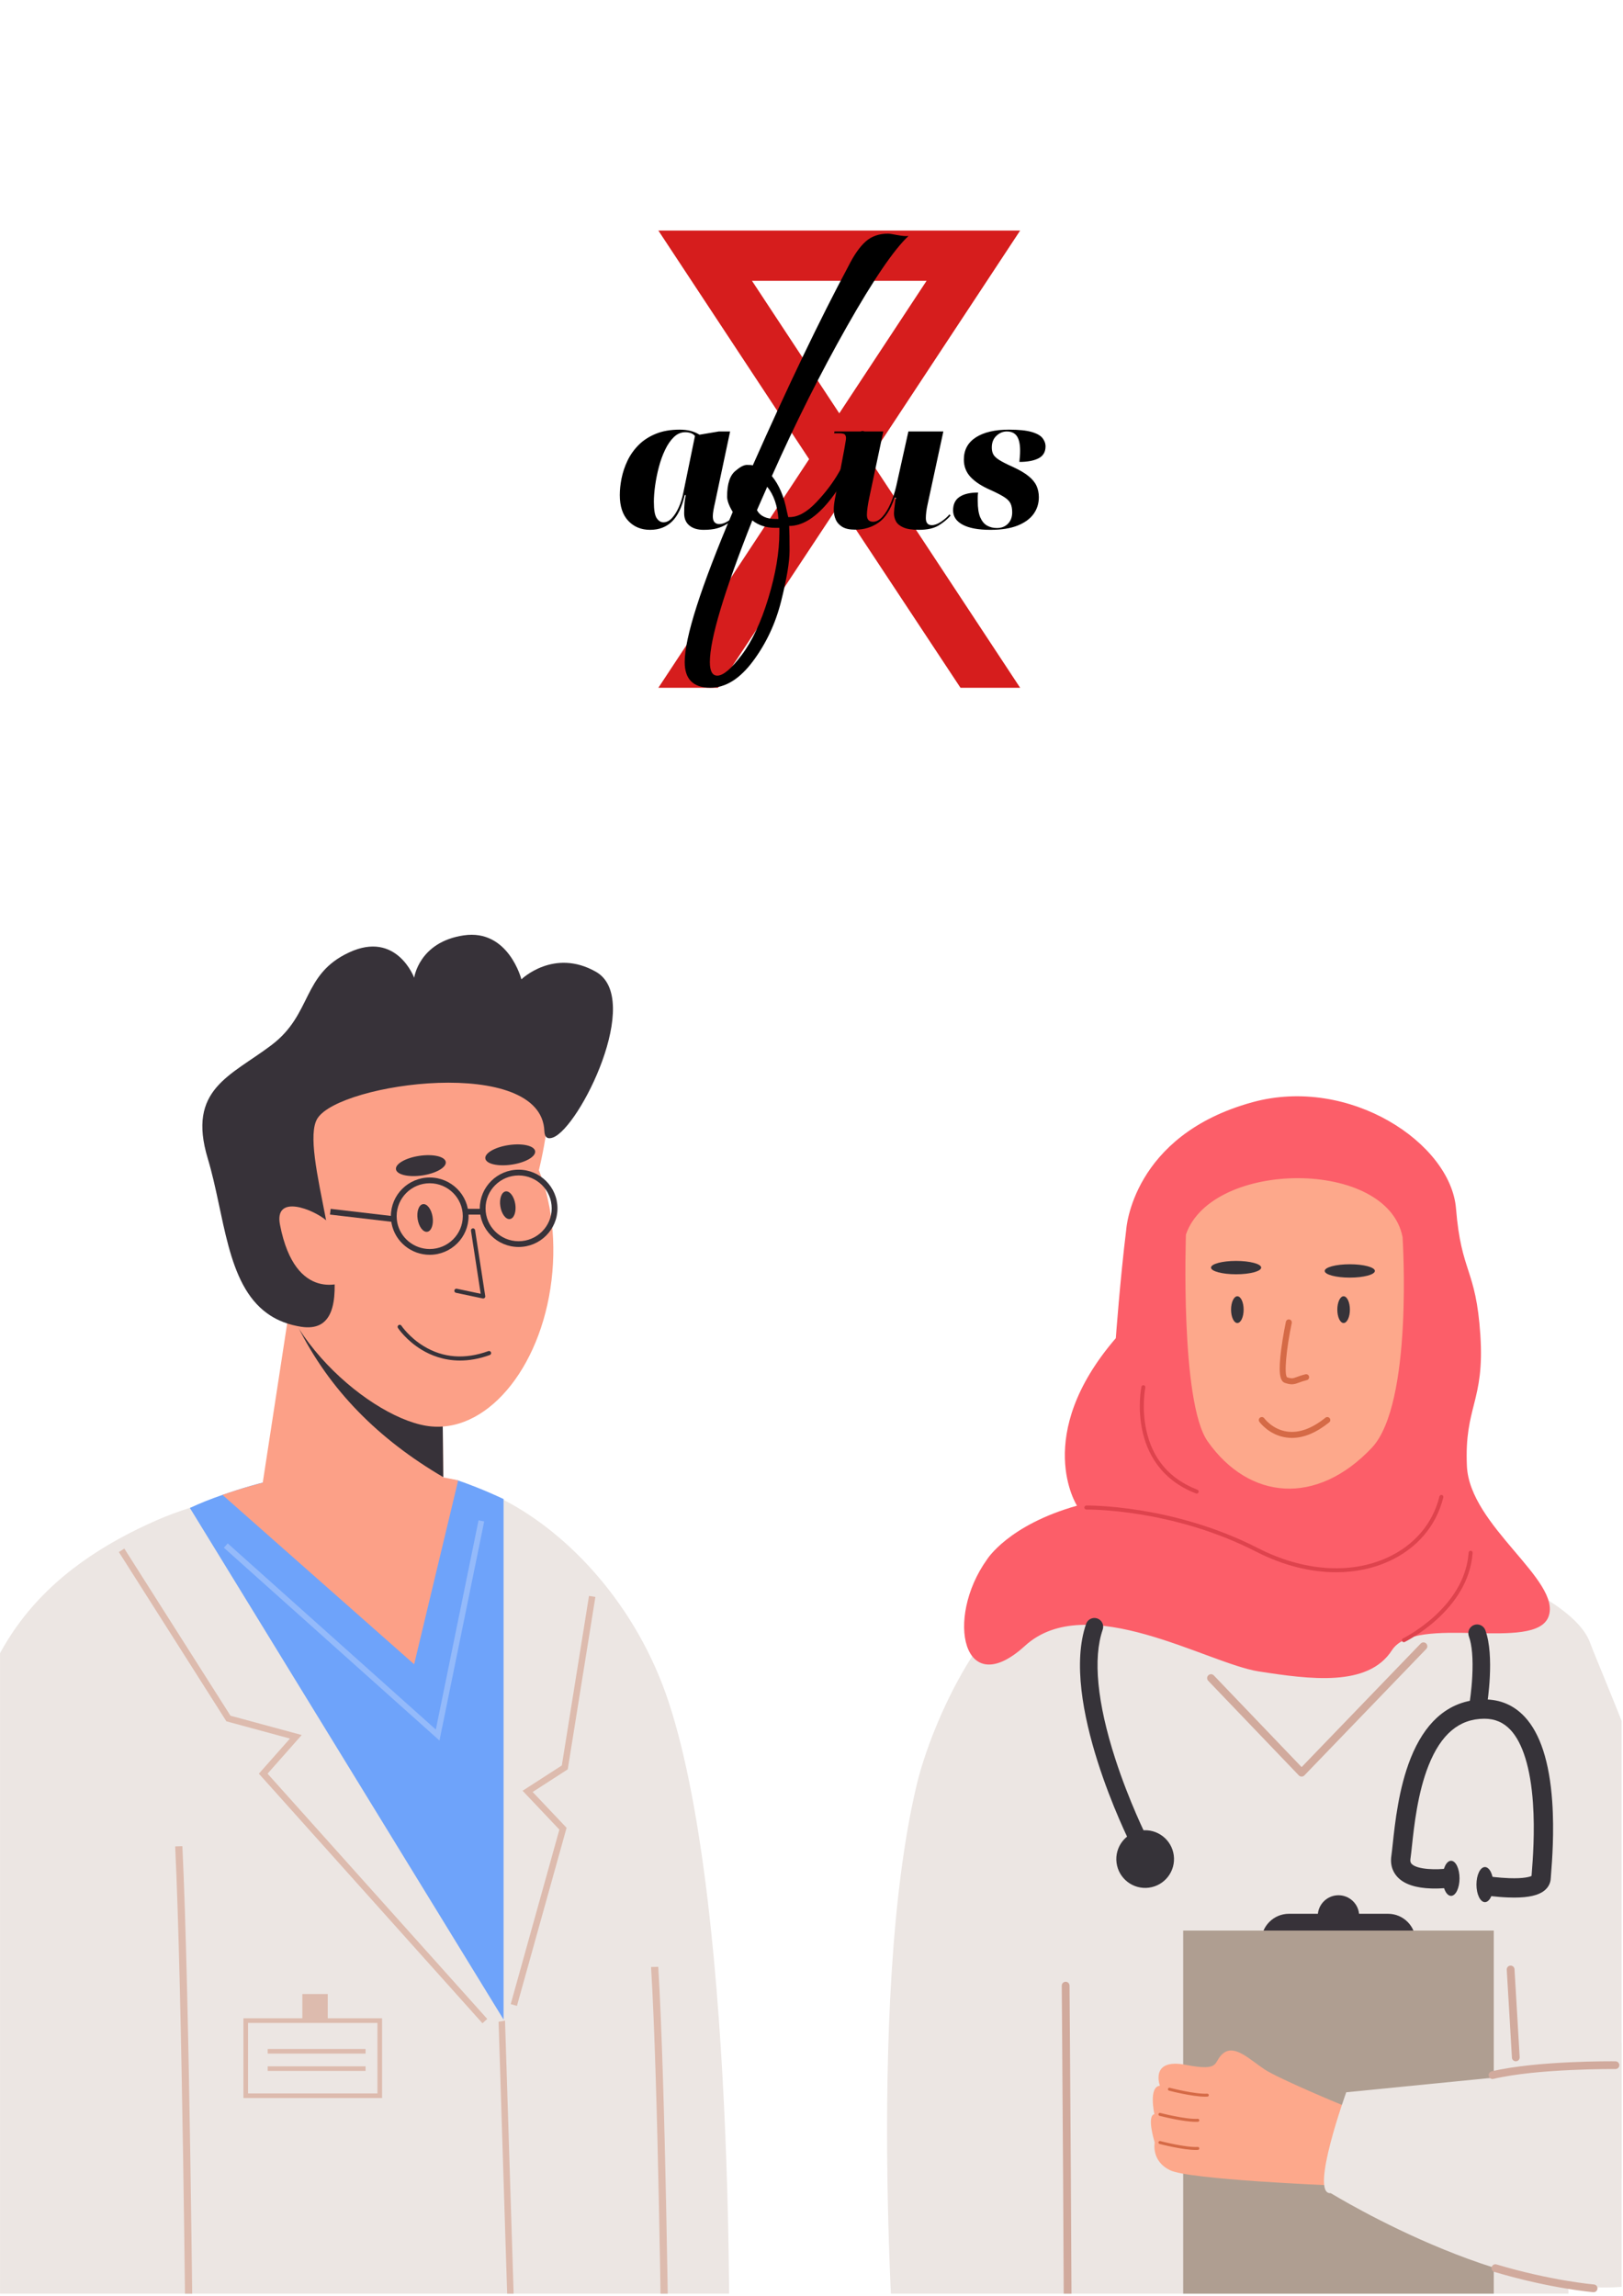 <svg xmlns="http://www.w3.org/2000/svg" xmlns:xlink="http://www.w3.org/1999/xlink" width="793" zoomAndPan="magnify" viewBox="0 0 595.5 842.25" height="1122" preserveAspectRatio="xMidYMid meet" version="1.0"><defs><g/><clipPath id="fb8562746e"><path d="M 0.016 542.27 L 267.598 542.27 L 267.598 841.5 L 0.016 841.5 Z M 0.016 542.27 " clip-rule="nonzero"/></clipPath><clipPath id="bbab5626fa"><path d="M 182 741 L 190 741 L 190 841.5 L 182 841.5 Z M 182 741 " clip-rule="nonzero"/></clipPath><clipPath id="f7513f44cf"><path d="M 64 677 L 71 677 L 71 841.5 L 64 841.5 Z M 64 677 " clip-rule="nonzero"/></clipPath><clipPath id="0b776dc1ca"><path d="M 238 721 L 246 721 L 246 841.5 L 238 841.5 Z M 238 721 " clip-rule="nonzero"/></clipPath><clipPath id="ae6bfb7387"><path d="M 325 563 L 594.984 563 L 594.984 841.5 L 325 841.5 Z M 325 563 " clip-rule="nonzero"/></clipPath><clipPath id="2cd63fdac4"><path d="M 434 708 L 549 708 L 549 841.5 L 434 841.5 Z M 434 708 " clip-rule="nonzero"/></clipPath><clipPath id="3c65fd5d87"><path d="M 485 740.012 L 594.984 740.012 L 594.984 839.844 L 485 839.844 Z M 485 740.012 " clip-rule="nonzero"/></clipPath><clipPath id="738e31055a"><path d="M 389 727 L 394 727 L 394 841.5 L 389 841.5 Z M 389 727 " clip-rule="nonzero"/></clipPath><clipPath id="b2d4099d6c"><path d="M 546 756 L 594.984 756 L 594.984 763 L 546 763 Z M 546 756 " clip-rule="nonzero"/></clipPath></defs><g clip-path="url(#fb8562746e)"><path fill="#ece6e3" d="M -11.125 879.398 C -3.656 884.387 178.395 879.879 178.395 879.879 L 267.379 881.32 C 267.379 881.32 271.297 703.586 245.418 624.625 C 233.73 588.973 208.785 562.59 184.77 550.211 C 182.598 549.086 180.477 548.07 178.422 547.16 C 176.043 546.105 172.367 545.172 167.781 544.422 C 166.184 544.152 164.461 543.906 162.652 543.688 C 144.586 541.5 117.023 541.637 96.062 546.137 C 95.137 546.34 94.219 546.547 93.32 546.766 C 89.68 547.641 86.16 548.508 82.762 549.395 C 78.289 550.559 74.023 551.754 69.984 553.039 C 69.977 553.047 69.961 553.047 69.957 553.051 C 65.523 554.465 61.355 555.992 57.457 557.707 C 20.059 574.176 -18.414 604.648 -11.867 677.215 C -4.664 756.918 -8.285 846.09 -11.125 879.398 " fill-opacity="1" fill-rule="nonzero"/></g><path fill="#6ea3fa" d="M 69.672 553.184 L 184.766 740.918 L 184.766 549.91 C 177.367 546.441 171.352 544.215 168.102 543.098 C 166.414 542.523 127.18 537.566 103.582 542.238 C 95.574 543.828 88.309 546.082 81.625 548.391 C 77.387 549.855 73.406 551.445 69.672 553.184 " fill-opacity="1" fill-rule="nonzero"/><path fill="#fca087" d="M 81.625 548.391 L 151.957 610.547 L 168.102 543.098 C 166.414 542.523 133.934 535.809 103.582 542.238 C 95.594 543.934 88.309 546.082 81.625 548.391 " fill-opacity="1" fill-rule="nonzero"/><g clip-path="url(#bbab5626fa)"><path fill="#ddbbae" d="M 182.938 741.727 L 187.289 879.879 L 189.664 879.867 L 185.305 741.316 L 182.938 741.727 " fill-opacity="1" fill-rule="nonzero"/></g><path fill="#ddbbae" d="M 189.672 735.902 L 207.887 670.555 L 195.441 657.41 L 208.312 649.098 L 208.398 648.574 L 218.453 585.836 L 216.113 585.457 L 206.141 647.676 L 191.75 656.961 L 205.242 671.215 L 187.387 735.262 L 189.672 735.902 " fill-opacity="1" fill-rule="nonzero"/><path fill="#ddbbae" d="M 177.016 742.281 L 178.777 740.688 L 98.168 650.688 L 110.703 636.508 L 84.566 629.426 L 45.617 568.094 L 43.617 569.371 L 83.066 631.48 L 106.391 637.805 L 94.984 650.695 L 95.695 651.484 L 177.016 742.281 " fill-opacity="1" fill-rule="nonzero"/><g clip-path="url(#f7513f44cf)"><path fill="#ddbbae" d="M 68.297 881.801 L 70.938 881.785 C 70.727 857.094 69.508 731.188 66.914 677.293 L 64.273 677.379 C 66.859 731.242 68.078 857.117 68.297 881.801 " fill-opacity="1" fill-rule="nonzero"/></g><g clip-path="url(#0b776dc1ca)"><path fill="#ddbbae" d="M 242.906 880.84 L 245.547 880.824 C 245.336 861.598 244.117 763.539 241.523 721.562 L 238.883 721.633 C 241.469 763.582 242.688 861.613 242.906 880.84 " fill-opacity="1" fill-rule="nonzero"/></g><path fill="#fca087" d="M 94.516 556.219 L 112.023 548.16 L 156.883 550.156 L 162.715 550.422 L 162.441 522.219 L 162.367 514.273 L 162.312 508.906 L 140.344 491.281 L 122.965 477.348 L 115.883 471.664 L 114.098 470.234 L 111.141 467.863 L 110.734 469.07 L 110.594 469.492 L 109.953 471.383 L 108.5 475.629 L 105.559 484.238 L 94.516 556.219 " fill-opacity="1" fill-rule="nonzero"/><path fill="#373239" d="M 109.168 486.336 C 120.875 510.004 138.938 527.988 162.637 541.883 L 162.441 522.219 L 162.559 514.305 L 162.715 503.676 L 159.988 501.707 L 124.703 476.266 L 109.168 486.336 " fill-opacity="1" fill-rule="nonzero"/><path fill="#fca087" d="M 112.164 393.938 C 131.344 383.055 195.035 363.957 198.648 376.668 C 212.742 426.242 172.062 488.848 170.18 503.184 C 168.305 517.52 113.336 477.277 113.336 477.277 L 112.164 393.938 " fill-opacity="1" fill-rule="nonzero"/><path fill="#fca087" d="M 202.676 466.586 C 199.797 499.715 179.98 525.098 158.414 523.293 C 136.844 521.484 97.121 487.395 100 454.266 C 102.883 421.141 147.266 401.52 168.836 403.328 C 190.402 405.137 205.555 433.457 202.676 466.586 " fill-opacity="1" fill-rule="nonzero"/><path fill="#373239" d="M 76.227 424.949 C 82.496 445.793 83.012 470.965 98.039 481.785 C 99.418 482.785 100.914 483.664 102.547 484.391 C 104.504 485.281 106.664 485.969 109.047 486.438 C 109.496 486.531 109.961 486.609 110.441 486.691 C 111.887 486.918 113.191 486.957 114.355 486.82 C 115.34 486.711 116.227 486.473 117.02 486.109 C 117.66 485.832 118.238 485.469 118.758 485.027 C 121.84 482.473 122.887 477.457 122.793 471.156 C 122.699 464.316 121.262 455.965 119.648 447.605 C 118.094 439.551 116.375 431.496 115.535 424.777 C 114.719 418.281 114.719 413.035 116.473 410.25 C 124.73 397.098 198.715 387.059 199.734 414.902 C 199.824 417.344 201.043 417.953 202.934 417.238 C 212.719 413.516 236.035 366.289 218.633 356.426 C 203.168 347.66 191.305 359.211 191.305 359.211 C 191.305 359.211 186.574 340.637 170.129 343.078 C 153.695 345.527 151.969 358.629 151.969 358.629 C 151.969 358.629 145.551 341.23 128.113 349.328 C 110.672 357.422 114.707 371.887 99.652 383.305 C 84.59 394.727 68.559 399.477 76.227 424.949 " fill-opacity="1" fill-rule="nonzero"/><path fill="#fca087" d="M 119.82 447.754 C 115.078 443.629 100.504 437.781 102.734 449.281 C 108.414 478.594 126.551 470.172 126.551 470.172 L 119.82 447.754 " fill-opacity="1" fill-rule="nonzero"/><path fill="#373239" d="M 177.289 476.328 C 177.484 476.328 177.672 476.258 177.816 476.117 C 177.996 475.945 178.082 475.695 178.043 475.449 L 174.309 451.223 C 174.246 450.809 173.859 450.523 173.441 450.586 C 173.027 450.648 172.742 451.039 172.809 451.457 L 176.371 474.59 L 167.617 472.742 C 167.207 472.656 166.801 472.918 166.715 473.336 C 166.629 473.746 166.895 474.152 167.305 474.234 L 177.133 476.312 C 177.184 476.324 177.238 476.328 177.289 476.328 " fill-opacity="1" fill-rule="nonzero"/><path fill="#373239" d="M 189.062 441.691 C 189.492 444.492 188.617 446.949 187.102 447.172 C 185.59 447.398 184.012 445.309 183.582 442.512 C 183.148 439.711 184.027 437.254 185.539 437.027 C 187.055 436.805 188.629 438.895 189.062 441.691 " fill-opacity="1" fill-rule="nonzero"/><path fill="#373239" d="M 158.719 446.367 C 159.152 449.172 158.273 451.621 156.762 451.848 C 155.246 452.07 153.668 449.984 153.238 447.184 C 152.809 444.383 153.688 441.93 155.195 441.707 C 156.711 441.477 158.289 443.566 158.719 446.367 " fill-opacity="1" fill-rule="nonzero"/><path fill="#373239" d="M 163.555 426.211 C 163.863 428.195 160.02 430.41 154.973 431.16 C 149.926 431.906 145.594 430.91 145.285 428.926 C 144.98 426.945 148.824 424.73 153.867 423.98 C 158.914 423.23 163.25 424.227 163.555 426.211 " fill-opacity="1" fill-rule="nonzero"/><path fill="#373239" d="M 196.348 422.258 C 196.648 424.238 192.809 426.457 187.762 427.199 C 182.719 427.953 178.379 426.953 178.078 424.973 C 177.77 422.992 181.613 420.777 186.656 420.027 C 191.703 419.277 196.039 420.273 196.348 422.258 " fill-opacity="1" fill-rule="nonzero"/><path fill="#373239" d="M 168.793 499.094 C 172.066 499.094 175.711 498.52 179.699 497.07 C 180.098 496.926 180.297 496.488 180.156 496.094 C 180.012 495.695 179.574 495.492 179.18 495.633 C 170.574 498.758 162.605 498.152 155.488 493.828 C 150.148 490.586 147.312 486.348 147.285 486.309 C 147.051 485.957 146.582 485.859 146.23 486.094 C 145.883 486.324 145.781 486.801 146.016 487.148 C 146.137 487.336 149.035 491.676 154.645 495.098 C 158.004 497.148 162.773 499.094 168.793 499.094 " fill-opacity="1" fill-rule="nonzero"/><path fill="#94bafa" d="M 161.25 638.531 L 177.656 558.141 L 175.586 557.719 L 159.91 634.5 L 83.551 566.191 L 82.141 567.773 L 161.25 638.531 " fill-opacity="1" fill-rule="nonzero"/><path fill="#373239" d="M 190.289 431.176 C 183.602 431.176 178.156 436.59 178.156 443.242 C 178.156 449.895 183.602 455.309 190.289 455.309 C 196.984 455.309 202.426 449.895 202.426 443.242 C 202.426 436.59 196.984 431.176 190.289 431.176 Z M 190.289 457.422 C 182.434 457.422 176.043 451.062 176.043 443.242 C 176.043 435.418 182.434 429.059 190.289 429.059 C 198.148 429.059 204.543 435.418 204.543 443.242 C 204.543 451.062 198.148 457.422 190.289 457.422 " fill-opacity="1" fill-rule="nonzero"/><path fill="#373239" d="M 157.672 434.039 C 150.98 434.039 145.539 439.453 145.539 446.105 C 145.539 446.863 145.609 447.621 145.746 448.359 C 146.828 454.047 151.844 458.172 157.672 458.172 C 164.359 458.172 169.805 452.758 169.805 446.105 C 169.805 439.453 164.359 434.039 157.672 434.039 Z M 157.672 460.289 C 150.828 460.289 144.941 455.438 143.668 448.754 C 143.504 447.887 143.422 446.996 143.422 446.105 C 143.422 438.285 149.812 431.926 157.672 431.926 C 165.531 431.926 171.922 438.285 171.922 446.105 C 171.922 453.926 165.531 460.289 157.672 460.289 " fill-opacity="1" fill-rule="nonzero"/><path fill="#373239" d="M 144.355 448.262 L 144.602 446.156 L 121.324 443.434 L 121.074 445.531 L 144.355 448.262 " fill-opacity="1" fill-rule="nonzero"/><path fill="#373239" d="M 170.863 445.543 L 177.102 445.543 L 177.102 443.422 L 170.863 443.422 L 170.863 445.543 " fill-opacity="1" fill-rule="nonzero"/><path fill="#ddbbae" d="M 91.012 768.02 L 138.488 768.02 L 138.488 742.152 L 91.012 742.152 Z M 140.184 769.715 L 89.32 769.715 L 89.32 740.457 L 140.184 740.457 L 140.184 769.715 " fill-opacity="1" fill-rule="nonzero"/><path fill="#ddbbae" d="M 120.258 740.879 L 110.938 740.879 L 110.938 731.551 L 120.258 731.551 L 120.258 740.879 " fill-opacity="1" fill-rule="nonzero"/><path fill="#ddbbae" d="M 134.133 753.41 L 98.223 753.41 L 98.223 751.715 L 134.133 751.715 L 134.133 753.41 " fill-opacity="1" fill-rule="nonzero"/><path fill="#ddbbae" d="M 134.133 759.773 L 98.223 759.773 L 98.223 758.078 L 134.133 758.078 L 134.133 759.773 " fill-opacity="1" fill-rule="nonzero"/><g clip-path="url(#ae6bfb7387)"><path fill="#ece6e3" d="M 508.359 563.152 C 508.359 563.152 575.309 580.715 583.379 602.543 C 591.453 624.375 661.723 776.711 601.898 796.645 C 601.898 796.645 585.277 803.762 573.406 801.863 L 577.68 882.066 L 329.316 882.082 C 329.316 882.082 317.008 734.949 336.473 654.27 C 341.688 632.66 362.117 584.984 390.129 578.816 C 418.145 572.645 508.359 563.152 508.359 563.152 " fill-opacity="1" fill-rule="nonzero"/></g><path fill="#373239" d="M 498.66 702.105 C 498.266 698.285 495.031 695.305 491.105 695.305 C 487.176 695.305 483.945 698.285 483.551 702.105 L 472.93 702.105 C 467.332 702.105 462.785 706.648 462.785 712.246 L 462.785 714.918 L 519.422 714.918 L 519.422 712.246 C 519.422 706.648 514.883 702.105 509.281 702.105 L 498.66 702.105 " fill-opacity="1" fill-rule="nonzero"/><path fill="#fc5e69" d="M 413.223 451.109 C 413.223 451.109 415.234 416.434 459.574 404.293 C 495.195 394.539 532.285 419.367 534.227 443.305 C 536.168 467.246 541.543 465.141 543.16 489.727 C 544.777 514.312 537.254 515.793 538.227 537.793 C 539.195 559.789 573.039 579.77 568.184 593.031 C 563.328 606.293 519.453 591.816 510.711 605.406 C 501.973 618.992 480.609 616.082 461.836 613.168 C 443.066 610.258 398.723 583.082 376.066 603.789 C 353.41 624.492 346.609 593.758 362.148 572.086 C 362.148 572.086 369.914 559.469 395.164 552.352 C 395.164 552.352 378.582 526.699 409.406 490.887 C 409.406 490.887 410.957 469.551 413.223 451.109 " fill-opacity="1" fill-rule="nonzero"/><path fill="#fda88b" d="M 443.133 528.793 C 458.301 550.262 482.996 552.566 503.293 531.156 C 518.648 514.953 514.621 453.848 514.621 453.848 C 509.121 424.867 444.633 425.367 435.133 452.848 C 435.133 452.848 432.949 514.383 443.133 528.793 " fill-opacity="1" fill-rule="nonzero"/><path fill="#d56a46" d="M 472.246 505.258 L 472.25 505.258 Z M 473.977 507.805 C 473.297 507.805 472.523 507.656 471.477 507.309 C 469.453 506.637 469.047 503.113 470.074 495.145 C 470.73 490 471.793 484.922 471.805 484.871 C 471.93 484.277 472.516 483.895 473.113 484.02 C 473.703 484.148 474.086 484.73 473.961 485.324 C 471.918 495.023 471.129 504.098 472.223 505.238 C 473.969 505.816 474.371 505.668 475.836 505.129 C 476.598 504.848 477.551 504.496 478.973 504.141 C 479.559 503.996 480.156 504.352 480.309 504.941 C 480.453 505.527 480.094 506.129 479.504 506.273 C 478.199 506.602 477.309 506.926 476.598 507.191 C 475.602 507.559 474.867 507.805 473.977 507.805 " fill-opacity="1" fill-rule="nonzero"/><path fill="#363339" d="M 504.461 466.211 C 504.461 467.57 500.34 468.664 495.258 468.664 C 490.176 468.664 486.055 467.57 486.055 466.211 C 486.055 464.859 490.176 463.762 495.258 463.762 C 500.34 463.762 504.461 464.859 504.461 466.211 " fill-opacity="1" fill-rule="nonzero"/><path fill="#363339" d="M 462.742 464.988 C 462.742 466.34 458.617 467.438 453.539 467.438 C 448.457 467.438 444.336 466.34 444.336 464.988 C 444.336 463.633 448.457 462.535 453.539 462.535 C 458.617 462.535 462.742 463.633 462.742 464.988 " fill-opacity="1" fill-rule="nonzero"/><path fill="#d56a46" d="M 474.02 527.484 C 473.344 527.484 472.672 527.438 472.008 527.344 C 465.664 526.477 462.223 521.77 462.082 521.57 C 461.73 521.074 461.84 520.387 462.336 520.035 C 462.828 519.684 463.516 519.797 463.871 520.285 C 463.902 520.328 466.941 524.445 472.34 525.168 C 476.684 525.754 481.387 524.035 486.312 520.074 C 486.785 519.691 487.48 519.766 487.859 520.238 C 488.242 520.711 488.168 521.406 487.695 521.785 C 482.988 525.57 478.398 527.484 474.02 527.484 " fill-opacity="1" fill-rule="nonzero"/><path fill="#363339" d="M 456.305 480.418 C 456.305 483.129 455.273 485.324 453.996 485.324 C 452.727 485.324 451.691 483.129 451.691 480.418 C 451.691 477.707 452.727 475.508 453.996 475.508 C 455.273 475.508 456.305 477.707 456.305 480.418 " fill-opacity="1" fill-rule="nonzero"/><path fill="#363339" d="M 495.293 480.418 C 495.293 483.129 494.258 485.324 492.984 485.324 C 491.711 485.324 490.68 483.129 490.68 480.418 C 490.68 477.707 491.711 475.508 492.984 475.508 C 494.258 475.508 495.293 477.707 495.293 480.418 " fill-opacity="1" fill-rule="nonzero"/><path fill="#de434d" d="M 490.258 576.785 C 480.762 576.785 470.672 574.242 460.871 569.219 C 429.859 553.332 398.906 553.762 398.602 553.766 C 398.191 553.777 397.863 553.449 397.855 553.047 C 397.848 552.645 398.164 552.309 398.57 552.301 C 398.879 552.289 430.184 551.855 461.539 567.914 C 478.051 576.375 495.363 577.648 509.027 571.41 C 518.914 566.895 525.707 558.922 528.148 548.957 C 528.246 548.562 528.645 548.324 529.031 548.422 C 529.426 548.52 529.668 548.914 529.57 549.305 C 527.02 559.715 519.938 568.035 509.633 572.742 C 503.719 575.445 497.141 576.785 490.258 576.785 " fill-opacity="1" fill-rule="nonzero"/><path fill="#de434d" d="M 439.082 547.91 C 438.996 547.91 438.906 547.895 438.82 547.863 C 425.406 542.707 420.676 532.32 419.07 524.512 C 417.336 516.105 418.738 509.02 418.801 508.723 C 418.879 508.324 419.27 508.07 419.664 508.148 C 420.055 508.23 420.312 508.617 420.23 509.012 C 420.219 509.082 418.828 516.145 420.512 524.266 C 422.75 535.074 429.086 542.555 439.348 546.496 C 439.723 546.645 439.91 547.066 439.766 547.441 C 439.656 547.734 439.375 547.91 439.082 547.91 " fill-opacity="1" fill-rule="nonzero"/><path fill="#de434d" d="M 515.098 602.438 C 514.82 602.438 514.562 602.289 514.438 602.027 C 514.258 601.664 514.414 601.227 514.777 601.051 C 515.004 600.938 537.449 589.855 538.863 569.562 C 538.891 569.16 539.246 568.859 539.645 568.883 C 540.047 568.914 540.352 569.262 540.32 569.664 C 538.848 590.812 515.648 602.254 515.414 602.367 C 515.309 602.418 515.203 602.438 515.098 602.438 " fill-opacity="1" fill-rule="nonzero"/><g clip-path="url(#2cd63fdac4)"><path fill="#af9e91" d="M 548.082 856.344 L 434.129 856.344 L 434.129 708.273 L 548.082 708.273 L 548.082 856.344 " fill-opacity="1" fill-rule="nonzero"/></g><path fill="#fda88b" d="M 488.258 801.766 C 488.258 801.766 436.504 799.641 429.379 796.238 C 422.258 792.84 423.68 786.031 423.68 786.031 C 423.68 786.031 420.602 776.293 423.562 775.633 C 423.562 775.633 421.309 765.617 425.582 765.195 C 425.582 765.195 421.781 754.988 435.078 757.539 C 448.375 760.094 444.875 756.445 448.848 753.285 C 453.117 749.887 458.816 755.84 464.039 759.242 C 469.262 762.641 491.582 771.996 494.906 773.277 C 498.23 774.551 488.258 801.766 488.258 801.766 " fill-opacity="1" fill-rule="nonzero"/><g clip-path="url(#3c65fd5d87)"><path fill="#ece6e3" d="M 556.152 761.43 L 493.957 767.598 C 493.957 767.598 480.324 805.301 488.258 804.617 C 488.387 804.605 559.477 848.75 605.535 837.359 C 651.59 825.969 625.004 740.07 625.004 740.07 L 556.152 761.43 " fill-opacity="1" fill-rule="nonzero"/></g><g clip-path="url(#738e31055a)"><path fill="#d1aa9d" d="M 391.723 876.07 C 391.711 876.07 391.699 876.07 391.684 876.07 C 390.895 876.047 390.277 875.391 390.301 874.605 C 390.617 863.848 389.586 729.836 389.574 728.484 C 389.57 727.699 390.203 727.059 390.988 727.051 C 390.992 727.051 390.996 727.051 391 727.051 C 391.781 727.051 392.418 727.68 392.426 728.465 C 392.438 729.816 393.469 863.875 393.148 874.691 C 393.125 875.457 392.492 876.07 391.723 876.07 " fill-opacity="1" fill-rule="nonzero"/></g><g clip-path="url(#b2d4099d6c)"><path fill="#d1aa9d" d="M 547.621 762.734 C 546.977 762.734 546.391 762.293 546.238 761.637 C 546.055 760.871 546.527 760.105 547.293 759.922 C 563.891 755.984 591.574 756.227 592.742 756.238 C 593.531 756.246 594.16 756.891 594.152 757.676 C 594.145 758.457 593.508 759.082 592.73 759.082 C 592.723 759.082 592.719 759.082 592.719 759.082 C 592.434 759.082 564.207 758.836 547.953 762.695 C 547.84 762.719 547.73 762.734 547.621 762.734 " fill-opacity="1" fill-rule="nonzero"/></g><path fill="#d1aa9d" d="M 477.578 651.754 C 477.574 651.754 477.574 651.754 477.574 651.754 C 477.191 651.754 476.816 651.594 476.547 651.316 L 443.305 616.598 C 442.762 616.031 442.785 615.129 443.352 614.59 C 443.918 614.039 444.82 614.062 445.363 614.629 L 477.578 648.277 L 521.258 602.953 C 521.805 602.387 522.703 602.367 523.27 602.91 C 523.836 603.461 523.855 604.359 523.309 604.926 L 478.605 651.32 C 478.336 651.598 477.965 651.754 477.578 651.754 " fill-opacity="1" fill-rule="nonzero"/><path fill="#d1aa9d" d="M 556.168 756.238 C 555.418 756.238 554.793 755.656 554.746 754.898 L 552.848 722.625 C 552.805 721.84 553.398 721.168 554.188 721.121 C 554.973 721.078 555.648 721.676 555.691 722.461 L 557.59 754.73 C 557.637 755.512 557.039 756.188 556.25 756.234 C 556.227 756.238 556.195 756.238 556.168 756.238 " fill-opacity="1" fill-rule="nonzero"/><path fill="#d1aa9d" d="M 584.723 840.965 C 584.68 840.965 584.645 840.965 584.602 840.961 C 584.445 840.945 580.605 840.629 574.18 839.543 C 568.27 838.551 558.977 836.695 548.27 833.508 C 547.516 833.281 547.086 832.492 547.312 831.738 C 547.535 830.984 548.332 830.551 549.082 830.777 C 569.273 836.793 584.68 838.113 584.836 838.125 C 585.617 838.188 586.203 838.875 586.141 839.656 C 586.078 840.402 585.453 840.965 584.723 840.965 " fill-opacity="1" fill-rule="nonzero"/><path fill="#363339" d="M 417.867 678.582 C 416.688 678.582 415.551 677.934 414.988 676.805 C 413.91 674.664 388.723 623.98 398.512 595.727 C 399.094 594.043 400.93 593.156 402.609 593.734 C 404.293 594.316 405.18 596.156 404.598 597.836 C 400.969 608.312 402.562 624.703 409.203 645.23 C 414.324 661.062 420.684 673.789 420.746 673.918 C 421.543 675.508 420.898 677.441 419.312 678.238 C 418.848 678.473 418.352 678.582 417.867 678.582 " fill-opacity="1" fill-rule="nonzero"/><path fill="#363339" d="M 430.672 680.656 C 431.434 686.449 427.352 691.762 421.555 692.523 C 415.758 693.285 410.441 689.199 409.68 683.406 C 408.922 677.613 413.004 672.301 418.801 671.539 C 424.594 670.781 429.91 674.859 430.672 680.656 " fill-opacity="1" fill-rule="nonzero"/><path fill="#363339" d="M 542.426 628.137 C 542.258 628.137 542.082 628.125 541.91 628.094 C 540.152 627.809 538.961 626.156 539.242 624.402 C 539.25 624.359 539.918 620.203 540.188 615.074 C 540.535 608.543 540.105 603.422 538.941 600.27 C 538.324 598.598 539.18 596.746 540.852 596.133 C 542.52 595.516 544.371 596.371 544.988 598.039 C 548.461 607.469 545.723 624.703 545.605 625.434 C 545.348 627.012 543.98 628.137 542.426 628.137 " fill-opacity="1" fill-rule="nonzero"/><path fill="#363339" d="M 555.562 696.156 C 554.848 696.156 554.109 696.141 553.332 696.109 C 548.957 695.949 545.152 695.371 544.992 695.348 C 543.059 695.055 541.73 693.246 542.023 691.312 C 542.32 689.379 544.133 688.047 546.066 688.344 C 546.098 688.352 549.715 688.895 553.715 689.035 C 559.176 689.227 561.277 688.535 561.941 688.227 C 561.969 687.852 562.008 687.391 562.051 686.832 C 562.395 682.414 563.207 672.07 562.457 661.367 C 561.566 648.703 558.73 639.469 554.25 634.656 C 551.664 631.883 548.52 630.527 544.637 630.527 C 544.598 630.527 544.559 630.527 544.52 630.527 C 535.391 630.594 528.738 636.195 524.172 647.648 C 520.145 657.758 518.848 669.906 518.07 677.168 C 517.871 679.031 517.699 680.641 517.52 681.855 C 517.352 683.012 517.641 683.484 517.98 683.832 C 520.078 685.934 527.207 686.043 531.363 685.449 C 533.301 685.18 535.098 686.523 535.375 688.457 C 535.652 690.391 534.309 692.188 532.371 692.465 C 532.234 692.484 529.012 692.941 525.188 692.82 C 519.539 692.645 515.426 691.305 512.961 688.832 C 511.516 687.387 509.914 684.816 510.508 680.82 C 510.664 679.742 510.832 678.203 511.023 676.414 C 511.836 668.793 513.203 656.039 517.586 645.027 C 520.113 638.691 523.359 633.676 527.25 630.121 C 532.051 625.734 537.844 623.488 544.473 623.445 C 544.527 623.445 544.582 623.445 544.641 623.445 C 550.512 623.445 555.488 625.59 559.441 629.832 C 565.117 635.926 568.512 646.367 569.527 660.871 C 570.316 672.102 569.477 682.809 569.117 687.387 C 569.055 688.172 569.008 688.797 568.988 689.152 C 568.895 690.891 568.094 692.422 566.676 693.57 C 564.523 695.32 560.965 696.156 555.562 696.156 " fill-opacity="1" fill-rule="nonzero"/><path fill="#363339" d="M 535.52 689.09 C 535.52 692.648 534.129 695.531 532.414 695.531 C 530.699 695.531 529.309 692.648 529.309 689.09 C 529.309 685.535 530.699 682.652 532.414 682.652 C 534.129 682.652 535.52 685.535 535.52 689.09 " fill-opacity="1" fill-rule="nonzero"/><path fill="#363339" d="M 547.949 691.395 C 547.949 694.949 546.559 697.832 544.84 697.832 C 543.125 697.832 541.73 694.949 541.73 691.395 C 541.73 687.836 543.125 684.953 544.84 684.953 C 546.559 684.953 547.949 687.836 547.949 691.395 " fill-opacity="1" fill-rule="nonzero"/><path fill="#d56a46" d="M 442.219 769.219 C 437.445 769.219 429.297 767.105 428.934 767.008 C 428.641 766.93 428.469 766.637 428.543 766.348 C 428.621 766.055 428.918 765.883 429.207 765.957 C 429.301 765.984 438.523 768.375 442.949 768.113 C 443.25 768.094 443.504 768.324 443.523 768.621 C 443.543 768.922 443.312 769.18 443.012 769.195 C 442.762 769.211 442.496 769.219 442.219 769.219 " fill-opacity="1" fill-rule="nonzero"/><path fill="#d56a46" d="M 438.742 778.449 C 433.969 778.449 425.82 776.336 425.453 776.242 C 425.164 776.164 424.988 775.867 425.066 775.578 C 425.145 775.285 425.441 775.113 425.727 775.188 C 425.824 775.215 435.043 777.605 439.469 777.344 C 439.773 777.324 440.027 777.555 440.043 777.855 C 440.062 778.152 439.836 778.414 439.535 778.43 C 439.281 778.441 439.016 778.449 438.742 778.449 " fill-opacity="1" fill-rule="nonzero"/><path fill="#d56a46" d="M 438.742 788.77 C 433.969 788.77 425.82 786.656 425.453 786.559 C 425.164 786.48 424.988 786.188 425.066 785.898 C 425.145 785.605 425.441 785.434 425.727 785.508 C 425.824 785.535 435.043 787.922 439.469 787.664 C 439.773 787.637 440.027 787.875 440.043 788.172 C 440.062 788.473 439.836 788.73 439.535 788.746 C 439.281 788.762 439.016 788.77 438.742 788.77 " fill-opacity="1" fill-rule="nonzero"/><g fill="#d61d1d" fill-opacity="1"><g transform="translate(224.973, 252.219)"><g><path d="M 16.594 -167.766 L 149.328 -167.766 L 94.031 -83.891 L 149.328 0 L 127.438 0 L 82.969 -67.297 L 38.484 0 L 16.594 0 L 71.906 -83.891 Z M 50.938 -149.328 L 82.969 -100.703 L 115 -149.328 Z M 50.938 -149.328 "/></g></g></g><g fill="#000000" fill-opacity="1"><g transform="translate(209.37, 193.612)"><g/></g></g><g fill="#000000" fill-opacity="1"><g transform="translate(225.306, 193.612)"><g><path d="M 13.219 0.656 C 9.957 0.656 7.289 -0.441 5.219 -2.641 C 3.145 -4.848 2.109 -8 2.109 -12.094 C 2.109 -14.039 2.328 -16.102 2.766 -18.281 C 3.211 -20.469 3.93 -22.609 4.922 -24.703 C 5.922 -26.797 7.266 -28.703 8.953 -30.422 C 10.648 -32.141 12.742 -33.516 15.234 -34.547 C 17.734 -35.586 20.676 -36.109 24.062 -36.109 C 25.562 -36.109 26.906 -35.953 28.094 -35.641 C 29.289 -35.328 30.375 -34.863 31.344 -34.25 L 38.422 -35.438 L 42.578 -35.438 L 37.422 -11.109 C 37.336 -10.617 37.195 -9.957 37 -9.125 C 36.801 -8.289 36.625 -7.43 36.469 -6.547 C 36.312 -5.66 36.234 -4.93 36.234 -4.359 C 36.234 -3.305 36.453 -2.555 36.891 -2.109 C 37.336 -1.672 37.891 -1.453 38.547 -1.453 C 39.473 -1.453 40.43 -1.738 41.422 -2.312 C 42.422 -2.883 43.18 -3.414 43.703 -3.906 L 44.109 -3.312 C 43.047 -2.562 42.031 -1.883 41.062 -1.281 C 40.094 -0.688 38.969 -0.219 37.688 0.125 C 36.414 0.477 34.805 0.656 32.859 0.656 C 30.66 0.656 28.922 0.129 27.641 -0.922 C 26.359 -1.984 25.719 -3.484 25.719 -5.422 C 25.719 -7.004 25.77 -8.289 25.875 -9.281 C 25.988 -10.281 26.133 -11.219 26.312 -12.094 L 25.922 -12.094 C 24.91 -7.688 23.359 -4.457 21.266 -2.406 C 19.172 -0.363 16.488 0.656 13.219 0.656 Z M 18.125 -2.109 C 19.219 -2.109 20.238 -2.602 21.188 -3.594 C 22.133 -4.594 22.984 -5.926 23.734 -7.594 C 24.484 -9.27 25.055 -11.125 25.453 -13.156 L 29.688 -33.797 C 29.289 -34.273 28.785 -34.625 28.172 -34.844 C 27.555 -35.062 26.875 -35.172 26.125 -35.172 C 24.582 -35.172 23.191 -34.578 21.953 -33.391 C 20.723 -32.203 19.645 -30.633 18.719 -28.688 C 17.789 -26.75 17.031 -24.645 16.438 -22.375 C 15.844 -20.113 15.391 -17.867 15.078 -15.641 C 14.766 -13.41 14.609 -11.414 14.609 -9.656 C 14.609 -6.695 14.945 -4.695 15.625 -3.656 C 16.312 -2.625 17.145 -2.109 18.125 -2.109 Z M 18.125 -2.109 "/></g></g></g><g fill="#000000" fill-opacity="1"><g transform="translate(269.88, 193.612)"><g/></g></g><g fill="#000000" fill-opacity="1"><g transform="translate(285.815, 193.612)"><g/></g></g><g fill="#000000" fill-opacity="1"><g transform="translate(301.752, 193.612)"><g><path d="M 35.375 0.656 C 32.945 0.656 31.07 0.367 29.75 -0.203 C 28.426 -0.773 27.508 -1.52 27 -2.438 C 26.5 -3.363 26.25 -4.379 26.25 -5.484 C 26.25 -5.754 26.289 -6.297 26.375 -7.109 C 26.469 -7.922 26.566 -8.734 26.672 -9.547 C 26.785 -10.367 26.891 -10.891 26.984 -11.109 L 26.453 -11.109 C 25.035 -6.785 23.094 -3.754 20.625 -2.016 C 18.156 -0.273 15.289 0.594 12.031 0.594 C 10.008 0.594 8.438 0.254 7.312 -0.422 C 6.188 -1.109 5.379 -2.004 4.891 -3.109 C 4.41 -4.211 4.172 -5.426 4.172 -6.75 C 4.172 -7.844 4.289 -9.039 4.531 -10.344 C 4.77 -11.645 5 -12.867 5.219 -14.016 L 8.062 -29.094 C 8.238 -30.195 8.379 -31.035 8.484 -31.609 C 8.598 -32.18 8.656 -32.645 8.656 -33 C 8.656 -33.57 8.508 -34.008 8.219 -34.312 C 7.938 -34.625 7.18 -34.781 5.953 -34.781 L 4.297 -34.781 L 4.438 -35.438 L 22.344 -35.438 L 17.188 -11.109 C 16.926 -9.867 16.719 -8.695 16.562 -7.594 C 16.406 -6.5 16.328 -5.578 16.328 -4.828 C 16.328 -3.148 17.078 -2.312 18.578 -2.312 C 19.766 -2.312 20.91 -2.914 22.016 -4.125 C 23.117 -5.344 24.109 -6.953 24.984 -8.953 C 25.867 -10.961 26.578 -13.133 27.109 -15.469 L 31.547 -35.438 L 44.375 -35.438 L 38.609 -8.734 C 38.172 -6.785 37.953 -5.086 37.953 -3.641 C 37.953 -1.922 38.68 -1.062 40.141 -1.062 C 41.148 -1.062 42.281 -1.477 43.531 -2.312 C 44.789 -3.156 45.82 -4.062 46.625 -5.031 L 47.016 -4.562 C 45.867 -3.238 44.41 -2.035 42.641 -0.953 C 40.879 0.117 38.457 0.656 35.375 0.656 Z M 35.375 0.656 "/></g></g></g><g fill="#000000" fill-opacity="1"><g transform="translate(348.964, 193.612)"><g><path d="M 14.422 0.656 C 10.004 0.656 6.617 0.031 4.266 -1.219 C 1.91 -2.477 0.734 -4.234 0.734 -6.484 C 0.734 -8.734 1.523 -10.383 3.109 -11.438 C 4.691 -12.5 6.961 -13.031 9.922 -13.031 C 9.828 -12.457 9.781 -11.906 9.781 -11.375 C 9.781 -10.844 9.781 -10.359 9.781 -9.922 C 9.781 -7.359 10.086 -5.359 10.703 -3.922 C 11.328 -2.492 12.164 -1.484 13.219 -0.891 C 14.281 -0.297 15.473 0 16.797 0 C 18.473 0 19.828 -0.523 20.859 -1.578 C 21.898 -2.641 22.422 -4.031 22.422 -5.75 C 22.422 -7.031 22.234 -8.086 21.859 -8.922 C 21.484 -9.766 20.723 -10.562 19.578 -11.312 C 18.43 -12.062 16.734 -12.941 14.484 -13.953 C 11.266 -15.359 8.828 -16.941 7.172 -18.703 C 5.516 -20.473 4.688 -22.613 4.688 -25.125 C 4.688 -28.656 6.148 -31.367 9.078 -33.266 C 12.016 -35.16 16.062 -36.109 21.219 -36.109 C 24.789 -36.109 27.547 -35.832 29.484 -35.281 C 31.43 -34.727 32.781 -33.977 33.531 -33.031 C 34.281 -32.082 34.656 -31.055 34.656 -29.953 C 34.656 -27.922 33.789 -26.461 32.062 -25.578 C 30.344 -24.703 28.008 -24.266 25.062 -24.266 C 25.145 -25.016 25.207 -25.727 25.25 -26.406 C 25.301 -27.094 25.328 -27.75 25.328 -28.375 C 25.328 -30.75 24.941 -32.52 24.172 -33.688 C 23.398 -34.852 22.156 -35.438 20.438 -35.438 C 19.02 -35.438 17.75 -34.906 16.625 -33.844 C 15.5 -32.789 14.938 -31.363 14.938 -29.562 C 14.938 -28.594 15.113 -27.766 15.469 -27.078 C 15.82 -26.391 16.551 -25.691 17.656 -24.984 C 18.758 -24.285 20.438 -23.43 22.688 -22.422 C 25.102 -21.316 27.004 -20.203 28.391 -19.078 C 29.785 -17.953 30.77 -16.758 31.344 -15.5 C 31.914 -14.25 32.203 -12.852 32.203 -11.312 C 32.203 -9.02 31.562 -6.977 30.281 -5.188 C 29.008 -3.406 27.062 -1.984 24.438 -0.922 C 21.812 0.129 18.473 0.656 14.422 0.656 Z M 14.422 0.656 "/></g></g></g><g fill="#000000" fill-opacity="1"><g transform="translate(271.068, 192.675)"><g><path d="M -10.438 59.531 C -16.707 59.531 -19.844 56.395 -19.844 50.125 C -19.844 41.113 -13.969 22.75 -2.219 -4.969 C -3.594 -7.25 -4.281 -9.129 -4.281 -10.609 C -4.281 -15.398 -3.195 -18.594 -1.031 -20.188 C 0.57 -21.551 1.914 -22.234 3 -22.234 C 4.082 -22.234 4.797 -22.176 5.141 -22.062 C 18.141 -51.375 29.828 -75.727 40.203 -95.125 C 42.254 -99.227 44.363 -102.25 46.531 -104.188 C 48.695 -106.125 51.438 -107.094 54.75 -107.094 C 55.207 -107.094 56.348 -106.922 58.172 -106.578 C 59.992 -106.234 61.359 -106.117 62.266 -106.234 C 56.91 -101.223 49.383 -90.16 39.688 -73.047 C 30 -55.941 20.816 -37.641 12.141 -18.141 C 14.766 -14.941 16.594 -10.66 17.625 -5.297 L 18.141 -3.078 C 18.367 -3.078 18.535 -3.078 18.641 -3.078 C 21.723 -3.078 24.973 -4.875 28.391 -8.469 C 31.816 -12.062 34.613 -15.766 36.781 -19.578 C 38.945 -23.398 40.711 -26.766 42.078 -29.672 C 43.453 -32.586 44.312 -34.16 44.656 -34.391 C 45 -34.617 45.312 -34.703 45.594 -34.641 C 45.875 -34.586 46.129 -34.473 46.359 -34.297 C 46.586 -34.129 46.703 -33.844 46.703 -33.438 C 46.703 -33.039 46.586 -32.613 46.359 -32.156 C 36.891 -10.602 27.598 0.172 18.484 0.172 C 18.586 1.992 18.641 4.984 18.641 9.141 C 18.641 13.305 17.613 19.492 15.562 27.703 C 13.508 35.922 10.062 43.281 5.219 49.781 C 0.375 56.281 -4.844 59.531 -10.438 59.531 Z M -10.609 50.125 C -10.609 53.438 -9.695 55.094 -7.875 55.094 C -5.707 55.094 -2.711 52.551 1.109 47.469 C 4.93 42.395 8.18 35.438 10.859 26.594 C 13.547 17.758 14.891 9.75 14.891 2.562 C 14.891 1.988 14.891 1.422 14.891 0.859 C 14.316 0.859 13.801 0.859 13.344 0.859 C 10.039 0.859 7.25 -0.051 4.969 -1.875 C -5.414 24.352 -10.609 41.688 -10.609 50.125 Z M 13.516 -2.391 L 14.547 -2.391 C 14.203 -7.297 12.832 -11.234 10.438 -14.203 L 6.672 -5.641 C 7.816 -3.473 10.098 -2.391 13.516 -2.391 Z M 13.516 -2.391 "/></g></g></g></svg>